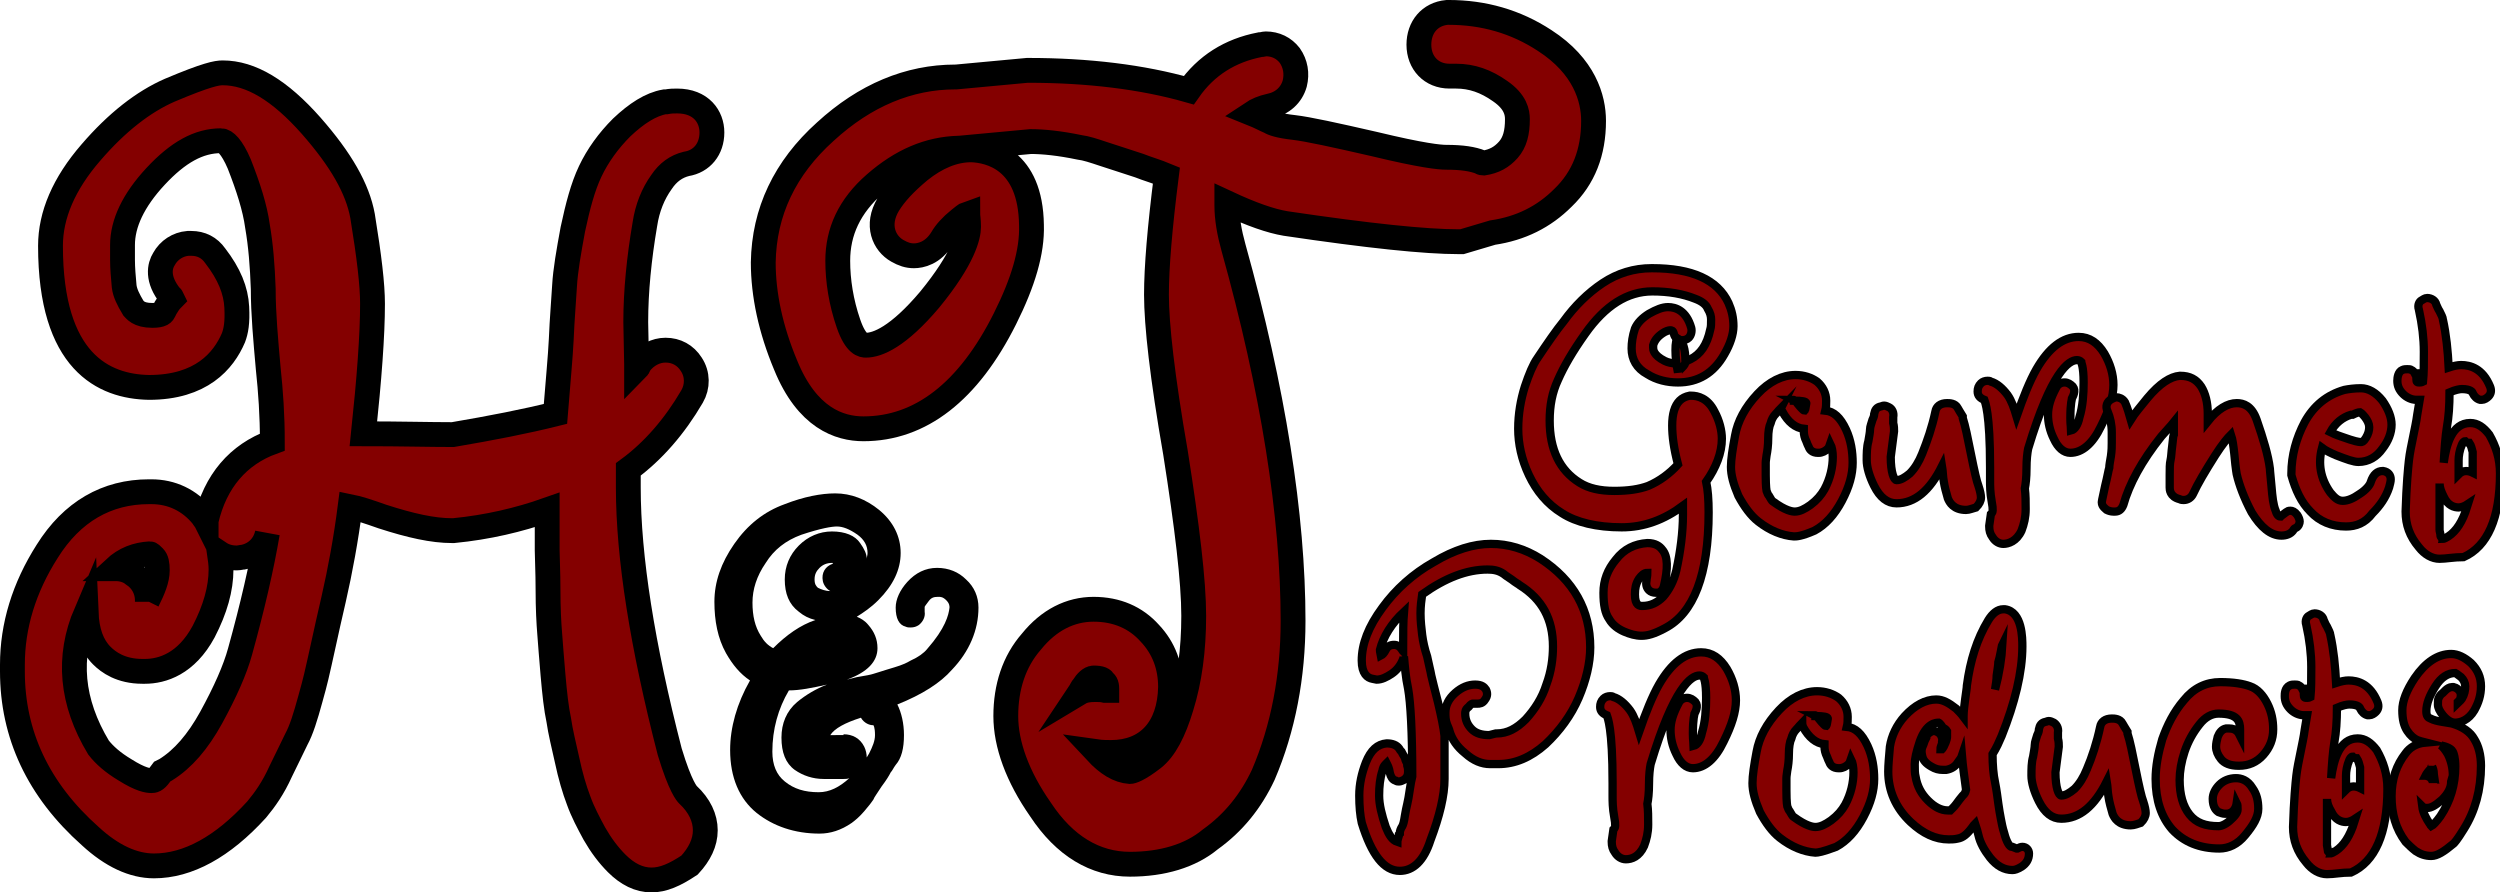 <?xml version="1.0" encoding="utf-8"?>
<!-- Generator: Adobe Illustrator 21.0.2, SVG Export Plug-In . SVG Version: 6.00 Build 0)  -->
<svg version="1.1" id="Layer_1" xmlns="http://www.w3.org/2000/svg" xmlns:xlink="http://www.w3.org/1999/xlink" x="0px" y="0px"
	 width="302px" height="107.8px" viewBox="0 0 302 107.8" style="enable-background:new 0 0 302 107.8;" xml:space="preserve">
<g>
	<path style="fill:#840000;stroke:#000000;stroke-width:3;stroke-miterlimit:10;" d="M78.7,106.3c-1.5,0-2.9-0.7-4.2-2
		c-1-1-1.9-2.2-2.7-3.6c-0.7-1.3-1.4-2.6-1.9-4c-0.5-1.3-1-3-1.4-4.9c-0.4-1.8-0.8-3.4-1-4.8c-0.3-1.4-0.5-3.2-0.7-5.5
		c-0.2-2.2-0.3-3.8-0.4-5c-0.1-1.2-0.2-3-0.2-5.3c0-2.1-0.1-3.8-0.1-4.7v-4.9c-3.4,1.2-7.2,2.1-11.3,2.5l-0.1,0h-0.1
		c-2.3,0-5-0.6-8.4-1.7c-1.7-0.6-2.9-1-3.9-1.2c-0.5,3.9-1.2,7.7-2,11.2c-1,4.3-1.5,6.8-1.7,7.6c-0.2,0.9-0.5,2.3-1.1,4.4
		c-0.6,2.2-1.1,3.8-1.7,4.9c-0.5,1-1.1,2.3-1.9,3.9C33,95.2,32,96.6,31,97.8c-4.1,4.5-8.3,6.8-12.4,6.8c-2.5,0-5.1-1.2-7.7-3.6
		c-6.3-5.6-9.4-12.3-9.4-19.9v-0.8c0-4.7,1.4-9.3,4.2-13.7c3-4.8,7.2-7.2,12.3-7.2h0.3c2.4,0,4.6,1,6.2,3c0.1,0.2,0.3,0.4,0.4,0.6
		l0-0.1c1.1-4.8,3.9-8,8-9.5c0-3.2-0.2-6.1-0.5-8.9c-0.3-3.4-0.6-6.6-0.6-9.6c-0.1-2.8-0.3-5.3-0.7-7.6c-0.3-2.2-1.1-4.7-2.2-7.5
		C28,17.7,27.2,17,26.7,17c-2.7,0-5.2,1.4-7.9,4.3c-2.7,2.9-4,5.7-4,8.3v1.8c0,1,0.1,2.1,0.2,3.2c0.1,0.8,0.5,1.6,1.1,2.6
		c0.2,0.2,0.6,0.9,2.3,0.9c1.2,0,1.3-0.3,1.4-0.5l0.1-0.2l0.1-0.2c0.2-0.3,0.4-0.7,0.8-1.1c-0.1-0.2-0.1-0.3-0.2-0.3
		c-1.7-2.1-1.3-3.7-0.8-4.5c0.6-1.1,1.7-1.8,2.9-1.9c0.1,0,0.3,0,0.4,0c1.2,0,2.2,0.5,2.9,1.5c1.7,2.2,2.5,4.2,2.6,6.2
		c0.1,1.9-0.1,2.9-0.4,3.7c-1.2,2.8-3.9,6-10.2,6c-5.5-0.1-11.9-3.1-11.9-17.1c0-3.7,1.6-7.5,4.9-11.3c3.1-3.6,6.3-6.1,9.5-7.5
		c4.5-1.9,5.7-2.1,6.4-2.1c3.4,0,6.9,2.1,10.7,6.4c3.6,4.1,5.6,7.6,6.2,10.9c0.8,4.9,1.2,8.3,1.2,10.6c0,3.8-0.4,9.1-1.1,15.7
		c4.4,0,8,0.1,10.8,0.1c4.7-0.8,8.8-1.6,12.4-2.5c0.3-3.8,0.6-6.9,0.7-9c0.1-2.5,0.3-4.7,0.4-6.5c0.1-1.8,0.5-4.1,1-6.8
		c0.6-2.8,1.2-5.1,2.1-7c0.9-1.9,2.2-3.7,3.8-5.3c1.8-1.7,3.5-2.8,5.2-3.1l0.1,0l0.1,0c0.5-0.1,0.9-0.1,1.3-0.1
		c2.9,0,4.2,1.9,4.2,3.8c0,2-1.2,3.5-3.1,3.8c-1.2,0.3-2.2,1-3,2.2c-1,1.4-1.7,3.1-2,5.1c-0.7,4.1-1.1,8.1-1.1,11.8l0.1,5.1
		c0,0.2,0,0.4,0,0.6c0.1-0.1,0.1-0.2,0.2-0.3l0.1-0.2l0.1-0.2c0.8-1,1.9-1.6,3.1-1.6c1.3,0,2.4,0.6,3.1,1.7c0.8,1.2,0.8,2.7,0.1,3.9
		c-2.1,3.6-4.7,6.6-7.7,8.8v2.2c0,8.4,1.7,19.1,5,31.9c1.3,4.3,2.1,5.1,2.2,5.2c1.4,1.3,2.1,2.8,2.1,4.3c0,1.5-0.7,2.9-1.9,4.2
		C81.5,105.7,80.1,106.3,78.7,106.3z M11.9,90.3c0.7,0.9,1.7,1.8,3.2,2.7c1.9,1.2,2.8,1.3,3.2,1.3c0.2,0,0.5,0,1-0.7l0.3-0.4
		l0.4-0.2c2.1-1.3,3.9-3.4,5.5-6.3c1.7-3.1,2.9-5.8,3.5-8c1.5-5.4,2.6-10.2,3.3-14.3c0,0,0,0,0,0c-0.3,1.5-1.4,2.6-2.9,2.9
		c-0.2,0-0.5,0.1-0.8,0.1c-0.8,0-1.5-0.2-2.1-0.6c0.1,0.7,0.2,1.3,0.2,2c0,2.3-0.7,4.8-2.1,7.5c-2.1,3.9-5,4.8-7.1,4.8h-0.3
		c-2.6,0-4.1-1.1-4.9-1.9c-1.2-1.2-1.8-2.9-1.9-5.2C8.1,79.4,8.6,84.8,11.9,90.3z M14,68.7c0.7,0,1.5,0.2,2.1,0.7
		c1.1,0.7,1.7,1.9,1.7,3.1v0.2c0,0,0-0.1,0-0.1c0.7-1.4,1.2-2.6,1.2-3.7c0-0.8-0.1-1.3-0.4-1.6c-0.3-0.3-0.4-0.4-0.5-0.4
		c-1.6,0.1-3,0.6-4.3,1.8C14,68.7,14,68.7,14,68.7z"/>
</g>
<g>
	<path style="fill:#840000;stroke:#000000;stroke-width:3;stroke-miterlimit:10;" d="M136.5,104.4c-4.2,0-7.9-2.2-10.8-6.6
		c-2.8-4-4.2-7.9-4.2-11.3c0-3.5,1-6.6,3.1-9c2.1-2.6,4.7-3.9,7.5-3.9c2.8,0,5.1,1,6.8,2.9c1.7,1.8,2.5,4,2.5,6.5
		c-0.1,5-2.8,7.9-7.2,7.9c-0.4,0-1.1,0-1.8-0.1c1.4,1.5,2.7,2.3,4.1,2.4c0.2,0,1-0.2,2.8-1.6c1.4-1.1,2.5-3.2,3.4-6.2
		c1-3.2,1.5-6.9,1.5-11c0-4.2-0.8-10.8-2.2-19.7c-1.6-9.2-2.3-15.5-2.3-19.1c0-3.3,0.4-8.1,1.2-14.4c-1.2-0.5-2.3-0.8-3.3-1.2
		c-1.6-0.5-3-1-4.3-1.4c-1.2-0.4-2.1-0.7-2.9-0.8c-2.4-0.5-4.4-0.7-5.9-0.7l-8.6,0.8l-0.1,0c-3.6,0.1-6.9,1.5-10.1,4.3
		c-3.1,2.7-4.5,5.8-4.5,9.3c0,2.4,0.4,5,1.3,7.6c0.9,2.6,1.8,2.6,2.1,2.6c1.4,0,3.9-1,7.7-5.5c4.1-5,4.7-7.7,4.7-8.8
		c0-0.8-0.1-1.3-0.1-1.6c-0.3,0.1-0.6,0.4-1,0.7c-1,0.8-1.7,1.6-2.1,2.3c-1.1,1.8-2.6,2.1-3.4,2.1c-0.7,0-1.3-0.2-2-0.6
		c-1.6-0.9-2.6-3.1-1.1-5.6c0.8-1.3,2-2.6,3.8-4.1c2-1.6,4.1-2.5,6.2-2.5l0.1,0c2.1,0.1,7.1,1.1,7.2,9.1c0.1,3.2-1,6.9-3.2,11.3
		c-4.4,8.8-10.2,13.3-17.1,13.3c-2.9,0-6.8-1.3-9.4-7.7c-1.8-4.3-2.7-8.5-2.7-12.4c0.1-6.1,2.6-11.4,7.5-15.8
		c4.8-4.4,10.1-6.6,15.7-6.6h0.1l8.6-0.8h0.1c7.2,0,13.8,0.8,19.4,2.4c2.1-3,5-4.8,8.6-5.5c0.3,0,0.5-0.1,0.7-0.1
		c1.2,0,2.2,0.5,2.9,1.4c0.7,1,0.9,2.2,0.6,3.4c-0.4,1.4-1.5,2.4-3,2.7c-0.9,0.2-1.6,0.5-2.2,0.9c1,0.4,1.7,0.8,2.2,1
		c0.3,0.2,1.1,0.5,2.9,0.7c1.7,0.2,4.9,0.9,9.7,2c5.8,1.4,7.9,1.6,8.7,1.6c1.9,0,3.2,0.2,4.2,0.6c0.1,0.1,0.2,0.1,0.3,0.1l0,0
		c1.3-0.2,2.2-0.7,3-1.6c0.8-0.9,1.1-2.1,1.1-3.7c0-0.8-0.2-2.1-2.1-3.4c-1.7-1.2-3.4-1.8-5.3-1.8h-0.8c-2.2,0-3.7-1.6-3.7-3.8
		c0-2.1,1.3-3.7,3.4-3.9l0.1,0h0.1c4.2,0,8.1,1.1,11.6,3.4c4.8,3.1,5.9,7,5.9,9.7c0,3.8-1.2,6.9-3.7,9.3c-2.3,2.3-5.1,3.7-8.5,4.2
		l-3.7,1.1h-0.4c-4,0-10.8-0.7-20.9-2.2c-1.8-0.3-4.1-1.1-7.1-2.5c0,0.1,0,0.2,0,0.3c0,1.6,0.3,3.3,0.8,5.1
		c4.8,17.2,7.2,32.4,7.2,45.1c0,6.7-1.2,13-3.6,18.6c-1.5,3.2-3.6,5.8-6.4,7.8C143.8,103.4,140.4,104.4,136.5,104.4z M132.1,81.9
		c-0.4,0-0.9,0.5-1.2,1c-0.2,0.2-0.3,0.5-0.5,0.8c0.5-0.3,1.1-0.4,1.9-0.4c0.4,0,0.8,0,1.2,0.1c0.1,0,0.1,0,0.2,0c0,0,0-0.1,0-0.2
		c0-0.6-0.2-0.8-0.4-0.9C133.3,82.1,133,81.9,132.1,81.9z"/>
</g>
<g>
	<path style="fill:#840000;stroke:#000000;stroke-miterlimit:10;" d="M198.3,76.8c-0.7,0-1.4-0.2-2.1-0.5c-0.7-0.3-1.4-0.8-1.8-1.5
		c-0.5-0.7-0.7-1.7-0.7-3.2c0-1.5,0.5-2.8,1.5-4c1-1.3,2.3-1.9,3.8-2c0,0,0,0,0,0c1,0,1.5,0.4,1.8,0.8c0.7,0.8,0.7,2.3,0.2,4.4
		c-0.1,0.4-0.4,0.8-0.8,0.8c-0.1,0-0.2,0-0.2,0c-0.3,0-0.6-0.1-0.8-0.3c-0.3-0.3-0.4-0.7-0.3-1.2c0-0.2,0.1-0.5,0.1-0.9
		c-0.4,0-0.7,0.3-1,0.7c-0.4,0.6-0.5,1.2-0.5,1.9c0,1.4,0.6,1.4,0.9,1.4c1,0,1.8-0.4,2.5-1.1c0.7-0.8,1.3-1.9,1.6-3.2
		c0.5-2.3,0.8-4.6,0.8-6.7c0-0.3,0-0.6,0-1.1c-2.3,1.7-4.7,2.6-7.4,2.6c-3,0-5.5-0.6-7.2-1.7c-1.8-1.1-3.1-2.7-4-4.6
		c-0.9-1.9-1.3-3.8-1.3-5.6c0-1.8,0.3-3.5,0.8-5.1c0.5-1.5,1-2.7,1.5-3.4c1.2-1.8,2.3-3.4,3.2-4.5c1.3-1.8,2.9-3.4,4.7-4.6
		c1.8-1.2,3.8-1.8,5.9-1.8h0.1c4.8,0,7.9,1.4,9.2,4.2c0.4,0.9,0.6,1.8,0.6,2.8c0,1-0.4,2.2-1.1,3.4c-1.3,2.3-3.2,3.4-5.6,3.4
		c-1.3,0-2.6-0.3-3.7-1c-1.3-0.7-1.9-1.8-1.9-3.1c0-0.7,0.1-1.5,0.4-2.4c0.3-0.7,0.9-1.3,1.7-1.8c0.9-0.5,1.6-0.8,2.3-0.8
		c0.9,0,2.2,0.4,2.8,2.5c0.1,0.4,0,0.9-0.3,1.2c-0.2,0.2-0.5,0.3-0.8,0.3l-0.1,0c-0.4,0-0.8-0.3-0.9-0.8c-0.1-0.4-0.3-0.4-0.4-0.4
		c-0.1,0-0.3,0-0.7,0.2c-0.7,0.4-1.2,0.9-1.4,1.6c0,0.1,0,0.2,0,0.3c0,0.2,0,0.9,1.4,1.6c0.4,0.2,0.9,0.3,1.4,0.3
		c0.5,0,1.1-0.2,1.7-0.5c1.2-0.6,2-1.7,2.4-3.6c0.1-0.3,0.1-0.7,0.1-1.2c0-0.4-0.1-0.8-0.4-1.3c-0.2-0.5-0.7-0.9-1.5-1.2
		c-1.5-0.6-3.2-0.9-5.2-0.9c-3,0-5.7,1.7-8.1,5.1c-1.5,2.1-2.6,4-3.3,5.6c-0.7,1.5-1,3.1-1,4.9c0,3.5,1.2,6,3.6,7.5
		c1.1,0.7,2.5,1,4.2,1c1.7,0,3-0.2,4.1-0.6c1.4-0.6,2.6-1.5,3.6-2.6c-0.5-1.9-0.7-3.4-0.7-4.7c0-1.4,0.3-2.4,0.9-3
		c0.3-0.3,0.7-0.5,1.2-0.6l0.1,0h0.1c0.8,0,2,0.3,2.8,1.9c0.6,1.1,0.9,2.3,0.9,3.3c0,1.7-0.7,3.5-1.9,5.2c0.2,0.9,0.3,2.1,0.3,3.7
		c0,7.5-1.8,12.2-5.3,14C199.8,76.6,199,76.8,198.3,76.8z"/>
	<path style="fill:#840000;stroke:#000000;stroke-miterlimit:10;" d="M202.7,40.9c-0.2,0.1-0.3,0.5-0.3,1.4s0.1,1.7,0.3,2.7
		c0-0.1,0.2-0.3,0.5-0.6c0.3-0.3,0.4-0.5,0.4-0.7C203.6,42.1,203.3,41.2,202.7,40.9z"/>
	<path style="fill:#840000;stroke:#000000;stroke-miterlimit:10;" d="M216.7,64.8c-1.4-0.1-2.9-0.7-4.3-1.8
		c-0.9-0.7-1.7-1.8-2.4-3.1c-0.6-1.4-0.9-2.5-0.9-3.5c0-0.9,0.2-2.2,0.5-3.8c0.3-1.7,1.2-3.4,2.7-5c1.4-1.5,3-2.3,4.6-2.3
		c1,0,1.9,0.3,2.6,0.8c0.7,0.6,1.1,1.4,1.1,2.3c0,0.4,0,0.8-0.1,1.2c1,0.1,1.8,0.8,2.5,2.3c0.6,1.3,0.8,2.7,0.8,4
		c0,1.4-0.4,2.9-1.3,4.6c-0.9,1.7-2,2.9-3.3,3.6C217.6,64.8,217,64.8,216.7,64.8L216.7,64.8z M215.2,49.2c-0.2,0.2-0.4,0.5-0.7,0.8
		c-0.3,0.3-0.5,0.7-0.6,1.1c-0.2,0.4-0.3,1.1-0.3,1.8c0,0.9-0.1,1.6-0.2,2.1c-0.1,0.6-0.1,0.9-0.1,0.9v1.5c0,1.5,0.1,1.9,0.1,1.9
		c0.1,0.3,0.2,0.5,0.3,0.6c0.2,0.3,0.3,0.6,0.5,0.7c1.5,1.1,2.3,1.2,2.6,1.2c0.6,0,1.2-0.3,1.9-0.8c0.8-0.6,1.3-1.2,1.7-1.9
		c0.7-1.3,1-2.7,1-3.9c0-0.6-0.1-1.2-0.3-1.6c-0.1,0.3-0.2,0.5-0.3,0.6c-0.3,0.3-0.7,0.5-1.1,0.5l-0.1,0c-0.7,0-1-0.4-1.1-0.7
		c-0.1-0.2-0.2-0.4-0.3-0.7c-0.2-0.4-0.3-0.8-0.3-1.2c0-0.1,0-0.2,0-0.3c-1-0.1-1.9-0.8-2.6-2.1C215.2,49.7,215.1,49.4,215.2,49.2z
		 M216.6,48.3c0.2,0.1,0.4,0.2,0.5,0.4c0.1,0.1,0.2,0.3,0.6,0.7c0.1,0.1,0.2,0.2,0.3,0.2c0.1-0.1,0.1-0.4,0.2-0.9
		c0-0.2-0.5-0.3-1.5-0.3C216.7,48.3,216.7,48.3,216.6,48.3z"/>
	<path style="fill:#840000;stroke:#000000;stroke-miterlimit:10;" d="M237.5,61.6c-1.5,0-2-0.9-2.2-1.4c-0.2-0.7-0.4-1.4-0.5-2.1
		c-0.1-0.5-0.1-1.2-0.2-1.8c-1.5,3-3.3,4.5-5.5,4.5c-1.1,0-2-0.7-2.7-2.1c-0.6-1.2-0.9-2.3-0.9-3.1c0-0.8,0-1.6,0.2-2.3
		c0.1-0.6,0.2-1.1,0.2-1.4c0-0.4,0.2-0.8,0.3-1.2c0.2-0.4,0.2-0.6,0.2-0.7c0.1-0.5,0.3-0.8,0.8-0.9c0.1,0,0.2-0.1,0.4-0.1
		c0.2,0,0.4,0.1,0.6,0.2c0.4,0.2,0.6,0.7,0.5,1.2c0,0.1,0,0.2,0,0.7c0.1,0.4,0.1,0.7,0.1,1v0l-0.4,3.1c0,1.9,0.4,2.8,0.7,2.8
		c0.5,0,1-0.3,1.6-0.8c0.6-0.6,1.1-1.4,1.5-2.4c0.6-1.5,1.2-3.2,1.6-5.1c0.1-0.6,0.6-1,1.4-1c0.3,0,1,0,1.3,0.6
		c0.1,0.2,0.3,0.5,0.6,1l0,0.1l0,0.1c0.3,0.9,0.6,2.4,1,4.4c0.4,2,0.7,3.3,0.9,3.8c0.2,0.6,0.3,1.1,0.3,1.4c0,0.4-0.2,0.8-0.6,1.2
		C238.3,61.4,237.9,61.6,237.5,61.6z"/>
	<path style="fill:#840000;stroke:#000000;stroke-miterlimit:10;" d="M242,65.7c-0.5,0-1-0.3-1.3-0.8c-0.3-0.4-0.4-0.8-0.4-1.3v-0.1
		l0.2-1.4l0.1-0.1c0.1-0.1,0.2-0.4,0-1.4c-0.2-1.1-0.2-1.9-0.2-2.6l0-1.5c0-6.7-0.6-7.9-0.7-8.2c-0.5-0.2-0.8-0.5-0.8-1
		c0-0.4,0.1-0.7,0.4-1c0.2-0.2,0.5-0.3,0.8-0.3c0.1,0,0.3,0,0.4,0.1c0.7,0.2,1.4,0.8,2,1.6c0.5,0.7,0.8,1.6,1.1,2.6
		c0.8-2.3,1.6-4.3,2.4-5.7c1.5-2.6,3.2-3.9,5.1-3.9c1.3,0,2.3,0.7,3.1,2c0.7,1.2,1.1,2.5,1.1,3.8c0,1.4-0.5,3-1.5,5
		c-1,2.1-2.3,3.2-3.7,3.2c-0.8,0-1.5-0.6-2-1.7c-0.5-1-0.7-2-0.7-2.9c0-1,0.3-2,1-3.3c0.2-0.4,0.6-0.6,1-0.6c0.4,0,0.7,0.2,1,0.5
		c0.4,0.5,0,1.2-0.1,1.4c0,0.1-0.2,0.5-0.2,2.4c0,0.9,0.1,1.3,0.1,1.5c0.4-0.1,0.8-0.6,1-1.6c0.4-1.3,0.5-2.8,0.5-4.2
		c0-2-0.3-2.4-0.3-2.5c-0.1-0.1-0.3-0.2-0.5-0.2c-1,0-3.1,1.4-5.9,10.7c-0.1,0.5-0.2,1.3-0.2,2.4c0,1.1-0.1,1.9-0.2,2.4
		c0.1,0.8,0.1,1.6,0.1,2.5c0,1-0.2,1.8-0.5,2.6C243.6,65.4,242.6,65.7,242,65.7z"/>
	<path style="fill:#840000;stroke:#000000;stroke-miterlimit:10;" d="M275.6,64.7c-1.3,0-2.5-1-3.6-2.8c-0.9-1.7-1.5-3.3-1.8-4.6
		c0-0.1-0.1-0.3-0.3-2.5c-0.1-0.9-0.2-1.7-0.4-2.3c-0.4,0.4-1,1.1-1.9,2.5c-1.2,1.9-2.1,3.4-2.7,4.7c-0.2,0.4-0.6,0.7-1.1,0.7
		c-0.2,0-0.3,0-0.5-0.1c-1.2-0.3-1.2-1.2-1.2-1.4c0-0.3,0-0.8,0-1.5c0-0.8,0-1.4,0.1-1.8c0.1-0.4,0.1-1,0.2-1.7
		c0.1-0.7,0.1-1.2,0.2-1.4c0-0.1,0-0.3,0-1.5c-0.4,0.5-0.9,1-1.5,1.7c-2.4,3-3.9,5.8-4.6,8.3c-0.2,0.5-0.5,0.8-1,0.8
		c-0.1,0-0.2,0-0.2,0c-0.3,0-0.6-0.1-0.8-0.2c-0.1-0.1-0.6-0.4-0.6-0.9c0-0.1,0-0.2,0.4-2c0.3-1.2,0.4-1.9,0.5-2.2
		c0-0.3,0.1-0.8,0.2-1.4c0.1-0.7,0.1-1.2,0.1-1.6c0-0.3,0-0.8,0-1.3c0-0.9-0.2-1.8-0.5-2.5c-0.3-0.6-0.1-1.2,0.5-1.5
		c0.2-0.1,0.4-0.2,0.6-0.2c0.2,0,0.7,0.1,1,0.6c0.3,0.7,0.5,1.4,0.7,2.1c0.5-0.8,1.2-1.6,2-2.6c1.5-1.8,2.8-2.6,3.9-2.7l0.1,0
		c1.1,0,1.9,0.4,2.5,1.3c0.5,0.8,0.8,1.9,0.8,3.3c0,0.3,0,0.6,0,0.9c1.2-1.5,2.4-2.2,3.5-2.2c0.8,0,1.8,0.3,2.4,2
		c0.8,2.3,1.4,4.3,1.6,5.9c0,0,0,0.2,0.2,2.2c0.1,1.2,0.2,2.2,0.5,2.9c0.2,0.7,0.5,0.7,0.6,0.7c0,0,0,0,0.1-0.1
		c0.3-0.2,0.5-0.4,0.7-0.5c0.1-0.1,0.3-0.1,0.4-0.1c0.2,0,0.5,0.1,0.8,0.5c0.2,0.3,0.3,0.6,0.3,0.8c0,0.2-0.1,0.6-0.5,0.8
		c-0.1,0-0.2,0.1-0.3,0.3C276.7,64.5,276.2,64.7,275.6,64.7z"/>
	<path style="fill:#840000;stroke:#000000;stroke-miterlimit:10;" d="M283.4,63.6c-1.7,0-3.2-0.6-4.3-1.8c-1.1-1.1-1.8-2.6-2.3-4.4
		l0-0.1v-0.1c0-2.2,0.6-4.3,1.6-6.2c1.1-2,2.7-3.3,4.8-3.9c0.5-0.1,1.2-0.2,2-0.2c0.9,0,1.8,0.5,2.6,1.5c0.7,1,1.1,2,1.1,2.9
		c0,1-0.4,2-1.1,2.9c-0.7,1-1.7,1.6-2.9,1.6c0,0,0,0,0,0c-0.6,0-1.4-0.3-2.7-0.8c-0.7-0.3-1.3-0.6-1.7-0.9c-0.5,1.9-0.2,3.7,1,5.4
		c0.5,0.6,0.9,1,1.5,1c0.6,0,1.3-0.3,2-0.8c0.8-0.5,1.3-1.1,1.4-1.5c0.3-0.9,0.8-1.3,1.4-1.3l0.1,0c0.6,0.1,0.9,0.5,0.9,1
		c0,0.3-0.1,0.6-0.2,1c-0.4,1.2-1.1,2.2-2,3.1C285.7,63.2,284.6,63.6,283.4,63.6L283.4,63.6z M281.5,52.2c0.2,0.1,0.6,0.3,1.5,0.6
		c1.4,0.5,1.9,0.6,2.2,0.6c0.1,0,0.3,0,0.6-0.5c0.3-0.5,0.4-0.9,0.4-1.3c0-0.4-0.2-0.8-0.5-1.2c-0.4-0.5-0.6-0.6-0.6-0.6
		c-0.2,0-0.5,0.1-0.9,0.3l-0.1,0l-0.1,0C283,50.4,282.1,51.1,281.5,52.2z"/>
	<path style="fill:#840000;stroke:#000000;stroke-miterlimit:10;" d="M294.7,67.5c-0.9,0-1.8-0.5-2.5-1.4c-1.1-1.3-1.6-2.7-1.6-4.3
		c0.1-3.3,0.3-5.3,0.4-6.2c0.1-0.9,0.3-1.8,0.5-2.8c0.2-1,0.4-1.9,0.5-2.7c0.1-0.6,0.2-1.2,0.3-1.8c-0.1,0-0.2,0-0.4,0
		c-0.6,0-1.2-0.3-1.6-0.7c-0.5-0.5-0.7-1-0.7-1.6c0-0.4,0.1-1.1,0.6-1.3c0.2-0.1,0.4-0.1,0.6-0.1c0.2,0,0.4,0,0.5,0.1
		c0.2,0.1,0.3,0.2,0.4,0.4h0.2l0,0.7c0,0.4,0.1,0.4,0.4,0.4c0.1,0,0.2,0,0.4-0.1c0.1-1,0.1-2.2,0.1-3.6c0-1.6-0.2-3.3-0.6-5.1
		c-0.2-0.6,0.1-1,0.3-1.1c0.2-0.1,0.4-0.3,0.7-0.3c0.5,0,1,0.3,1.1,0.8c0.1,0.2,0.2,0.5,0.4,0.8c0.2,0.4,0.4,0.8,0.4,1
		c0.4,1.8,0.6,3.8,0.7,5.8c0.6-0.2,1.1-0.3,1.5-0.3c1.1,0,2.6,0.4,3.5,2.6c0.2,0.5,0.1,0.9-0.2,1.2c-0.2,0.2-0.5,0.4-0.8,0.4
		c-0.1,0-0.1,0-0.2,0c-0.4-0.1-0.7-0.4-0.9-0.8c0-0.1-0.2-0.5-1.3-0.5c-0.3,0-0.8,0.1-1.5,0.4c0,1.6-0.1,3-0.3,4.1
		c-0.2,1.2-0.3,2.7-0.4,4.4c0.3-2.2,1-4.8,3.2-4.8c0.9,0,1.6,0.5,2.3,1.4c0.8,1.4,1.3,2.9,1.3,4.7c0,5.4-1.5,8.8-4.4,10.1
		C296.4,67.3,295.5,67.5,294.7,67.5z M294.7,58.4c0,0.6,0,1.3,0,1.9v1.3l0,1.2l0,0.6c0,0.2,0,0.4,0,0.6c0,0.2,0.1,0.4,0.1,0.6
		c0,0.1,0,0.2,0.1,0.3c0,0.1,0.1,0.1,0.1,0.2c0.1,0,0.2,0,0.4-0.1c1-0.5,1.8-1.5,2.4-3.1c0.1-0.3,0.2-0.7,0.3-1
		c-0.3,0.2-0.7,0.4-1.1,0.4c-0.5,0-1.3-0.2-1.8-1.3C294.9,59.4,294.7,58.9,294.7,58.4z M297.8,53.3c-0.2,0-0.3,0.2-0.4,0.4
		c-0.3,0.7-0.4,1.4-0.4,1.9v1.7c0.2-0.2,0.5-0.4,0.9-0.4c0.3,0,0.6,0.1,0.8,0.2c0-0.2,0-0.3,0-0.5c0-0.2,0-0.5,0-1c0-0.5,0-0.8,0-1
		c-0.1-0.4-0.2-0.8-0.4-1.1C298,53.5,297.9,53.4,297.8,53.3z"/>
	<path style="fill:#840000;stroke:#000000;stroke-miterlimit:10;" d="M169.1,105.2c-1.9,0-3.4-1.9-4.6-5.8c-0.2-0.9-0.3-2-0.3-3.3
		c0-1.4,0.3-2.7,0.8-4c0.6-1.5,1.4-2.2,2.5-2.3c0,0,0,0,0,0c0.7,0,1.2,0.2,1.5,0.6c0.1,0.2,0.2,0.3,0.3,0.4c0.1,0.2,0.2,0.4,0.4,0.7
		c0.1,0.3,0.1,0.5,0.2,0.5c0,0.1,0.1,0.2,0.1,0.5c0.1,0.3,0.1,0.5,0.1,0.7c0,0.4-0.1,0.7-0.5,1c-0.2,0.1-0.4,0.2-0.6,0.2
		c-0.1,0-0.3,0-0.4-0.1c-0.4-0.1-0.6-0.5-0.7-0.9c-0.1-0.7-0.3-1-0.4-1.2c-0.1,0.1-0.4,0.3-0.5,0.9c-0.3,0.9-0.4,1.9-0.4,3
		c0,1.1,0.3,2.3,0.8,3.8c0.4,1,0.8,1.6,1.4,1.8c0-0.2,0.1-0.4,0.2-0.8l0-0.1l0.1-0.1c0,0,0,0,0-0.1c0-0.2,0.1-0.5,0.3-0.8
		c0.1-0.2,0.2-0.5,0.3-1.2c0.1-0.6,0.2-1.1,0.3-1.5c0.1-0.4,0.2-1,0.3-1.7c0.1-0.7,0.2-1.2,0.3-1.6c0-5.4-0.2-8.9-0.5-10.6
		c-0.3-1.4-0.4-2.7-0.5-3.9c0,0.1-0.1,0.2-0.1,0.3c-0.3,0.8-0.8,1.4-1.4,1.8c-0.6,0.4-1.2,0.7-1.8,0.7h0l-0.5-0.1l0,0
		c-0.6-0.1-1.3-0.6-1.3-2.2c0-2,0.8-4.1,2.5-6.4c1.6-2.2,3.7-4.1,6.2-5.5c2.5-1.5,4.8-2.2,6.9-2.2c2.1,0,4.1,0.6,6,1.8
		c4,2.6,6,6.2,6,10.7c0,1.9-0.5,4-1.4,6.1c-0.9,2.1-2.3,4-4,5.6c-1.8,1.6-3.7,2.4-5.7,2.4H180c-1,0-2-0.4-3-1.3
		c-1-0.8-1.6-1.7-1.9-2.7c0-0.1-0.1-0.3-0.3-0.8c-0.2-0.5-0.2-1-0.2-1.4c0-0.9,0.4-1.7,1.2-2.4c0.8-0.7,1.6-1,2.4-1
		c0.8,0,1.1,0.3,1.3,0.6c0.2,0.4,0.2,0.8-0.1,1.2c-0.3,0.5-0.7,0.5-0.9,0.5h-0.6c0,0-0.2,0-0.5,0.4c-0.4,0.3-0.4,0.6-0.4,0.8
		c0,0.8,0.3,1.4,0.8,1.9c0.5,0.5,1.2,0.7,2.1,0.7l0.8-0.2h0.1c1.3,0,2.4-0.6,3.5-1.7c1.1-1.2,2-2.6,2.5-4.2c0.6-1.6,0.8-3.2,0.8-4.6
		c0-3.3-1.3-5.7-4-7.4c-0.1-0.1-0.5-0.3-1-0.7c-0.6-0.4-0.9-0.6-1-0.7c-0.6-0.4-1.2-0.5-1.9-0.5c-2.5,0-5.1,1-7.9,3
		c-0.1,0.7-0.2,1.4-0.2,2.3c0,0.9,0.1,1.8,0.2,2.6c0.1,0.8,0.3,1.7,0.6,2.6c0.2,1,0.4,1.7,0.5,2.3c0.1,0.5,0.4,1.6,0.8,3.2
		c0.4,1.7,0.7,3.1,0.8,4.1l0,5.2c0,2-0.6,4.5-1.7,7.4C172,104,170.7,105.2,169.1,105.2z M166.7,78.5c0,0.1,0,0.2,0.1,0.7
		c0.2-0.1,0.4-0.3,0.6-0.7c0.2-0.4,0.5-0.6,1-0.6c0.4,0,0.7,0.2,0.9,0.5c0.1,0.1,0.1,0.2,0.2,0.3c0-0.2,0-0.4,0-0.6
		c0-1.6,0-3,0.1-4.2C168.1,75.3,167.1,76.9,166.7,78.5z"/>
	<path style="fill:#840000;stroke:#000000;stroke-miterlimit:10;" d="M196.4,103.8c-0.5,0-1-0.3-1.3-0.8c-0.3-0.4-0.4-0.8-0.4-1.3
		v-0.1l0.2-1.4l0.1-0.1c0.1-0.1,0.2-0.4,0-1.4c-0.2-1.1-0.2-1.9-0.2-2.6l0-1.5c0-6.7-0.6-7.9-0.7-8.2c-0.5-0.2-0.8-0.5-0.8-1
		c0-0.4,0.1-0.7,0.4-1c0.2-0.2,0.5-0.3,0.8-0.3c0.1,0,0.3,0,0.4,0.1c0.7,0.2,1.4,0.8,2,1.6c0.5,0.7,0.8,1.6,1.1,2.6
		c0.8-2.3,1.6-4.3,2.4-5.7c1.5-2.6,3.2-3.9,5.1-3.9c1.3,0,2.3,0.7,3.1,2c0.7,1.2,1.1,2.5,1.1,3.8c0,1.4-0.5,3-1.5,5
		c-1,2.1-2.3,3.2-3.7,3.2c-0.8,0-1.5-0.6-2-1.7c-0.5-1-0.7-2-0.7-2.9c0-1,0.3-2,1-3.3c0.2-0.4,0.6-0.6,1-0.6c0.4,0,0.7,0.2,1,0.5
		c0.4,0.5,0,1.2-0.1,1.4c0,0.1-0.2,0.5-0.2,2.4c0,0.9,0.1,1.3,0.1,1.5c0.4-0.1,0.8-0.6,1-1.6c0.4-1.3,0.5-2.8,0.5-4.2
		c0-2-0.3-2.4-0.3-2.5c-0.1-0.1-0.3-0.2-0.5-0.2c-1,0-3.1,1.4-5.9,10.7c-0.1,0.5-0.2,1.3-0.2,2.4c0,1.1-0.1,1.9-0.2,2.4
		c0.1,0.8,0.1,1.6,0.1,2.5c0,1-0.2,1.8-0.5,2.6C198,103.5,197.1,103.8,196.4,103.8z"/>
	<path style="fill:#840000;stroke:#000000;stroke-miterlimit:10;" d="M219.3,103c-1.4-0.1-2.9-0.7-4.3-1.8c-0.9-0.7-1.7-1.8-2.4-3.1
		c-0.6-1.4-0.9-2.5-0.9-3.5c0-0.9,0.2-2.2,0.5-3.8c0.3-1.7,1.2-3.4,2.7-5c1.4-1.5,3-2.3,4.6-2.3c1,0,1.9,0.3,2.6,0.8
		c0.7,0.6,1.1,1.4,1.1,2.3c0,0.4,0,0.8-0.1,1.2c1,0.1,1.8,0.8,2.5,2.3c0.6,1.3,0.8,2.7,0.8,4c0,1.4-0.4,2.9-1.3,4.6
		c-0.9,1.7-2,2.9-3.3,3.6C220.2,102.9,219.6,103,219.3,103L219.3,103z M217.7,87.3c-0.2,0.2-0.4,0.5-0.7,0.8
		c-0.3,0.3-0.5,0.7-0.6,1.1c-0.2,0.4-0.3,1.1-0.3,1.8c0,0.9-0.1,1.6-0.2,2.1c-0.1,0.6-0.1,0.9-0.1,0.9v1.5c0,1.5,0.1,1.9,0.1,1.9
		c0.1,0.3,0.2,0.5,0.3,0.6c0.2,0.3,0.3,0.6,0.5,0.7c1.5,1.1,2.3,1.2,2.6,1.2c0.6,0,1.2-0.3,1.9-0.8c0.8-0.6,1.3-1.2,1.7-1.9
		c0.7-1.3,1-2.7,1-3.9c0-0.6-0.1-1.2-0.3-1.6c-0.1,0.3-0.2,0.5-0.3,0.6c-0.3,0.3-0.7,0.5-1.1,0.5l-0.1,0c-0.7,0-1-0.4-1.1-0.7
		c-0.1-0.2-0.2-0.4-0.3-0.7c-0.2-0.4-0.3-0.8-0.3-1.2c0-0.1,0-0.2,0-0.3c-1-0.1-1.9-0.8-2.6-2.1C217.8,87.8,217.7,87.5,217.7,87.3z
		 M219.2,86.4c0.2,0.1,0.4,0.2,0.5,0.4c0.1,0.1,0.2,0.3,0.6,0.7c0.1,0.1,0.2,0.2,0.3,0.2c0.1-0.1,0.1-0.4,0.2-0.9
		c0-0.2-0.5-0.3-1.5-0.3C219.3,86.4,219.3,86.4,219.2,86.4z"/>
	<path style="fill:#840000;stroke:#000000;stroke-miterlimit:10;" d="M243.1,105.1c-1,0-1.9-0.5-2.7-1.5c-0.7-0.9-1.2-1.8-1.4-2.7
		c-0.1-0.4-0.2-0.8-0.4-1.4c-0.1,0.1-0.2,0.2-0.4,0.5c-0.6,0.8-1.1,1.2-1.7,1.3c-0.4,0.1-0.8,0.1-1.1,0.1c-1.6,0-3.1-0.7-4.6-2.1
		c-1.8-1.7-2.7-3.8-2.7-6.1c0-0.8,0.1-1.8,0.2-3c0.2-1.3,0.8-2.6,1.8-3.7c1.2-1.3,2.5-2,3.8-2c0.8,0,1.5,0.4,2.4,1.1
		c0.3,0.3,0.6,0.6,0.9,1c0,0,0-0.1,0-0.1c0-0.6,0.1-1.3,0.2-2.1c0.1-0.8,0.2-1.3,0.2-1.6c0.4-3,1.2-5.6,2.6-7.9
		c0.5-0.8,1.1-1.3,1.8-1.3h0.1l0.1,0c2.1,0.3,2.1,3.5,2.1,4.5c0,3.1-0.9,6.8-2.5,10.8c-0.3,0.7-0.6,1.4-1.1,2.2
		c0,1.3,0.1,2.5,0.3,3.4c0.2,1,0.3,1.9,0.4,2.6c0.1,0.7,0.2,1.3,0.3,1.8c0.1,0.5,0.2,1.1,0.4,1.7c0.3,1.2,0.7,1.7,0.9,1.7l0.1,0
		l0.5,0.2c0,0,0.1,0,0.1,0c0.2-0.1,0.4-0.2,0.6-0.2c0.5,0,0.8,0.4,0.8,0.8c0,0.7-0.3,1.2-0.9,1.6C243.7,105,243.4,105.1,243.1,105.1
		z M234.2,87.3c-0.3,0-1.5,0-2.3,2.3c-0.4,1.2-0.6,2.1-0.6,2.7c0,0.7,0,1.1,0.1,1.5c0.2,1.2,0.7,2.1,1.5,2.9
		c0.8,0.8,1.6,1.2,2.4,1.2c0.1,0,0.2,0,0.3,0c0,0,0.1-0.1,0.3-0.3c0.3-0.3,0.5-0.6,0.8-1c0.3-0.4,0.5-0.6,0.6-0.7c0,0,0,0,0,0
		c0,0,0.1-0.1,0.2-0.5c-0.2-1.5-0.4-2.9-0.5-4.1c-0.1,0.3-0.3,0.5-0.5,0.8c-0.3,0.5-0.8,0.8-1.4,0.9c-0.1,0-0.3,0-0.4,0
		c-0.5,0-0.9-0.1-1.4-0.4c-0.7-0.4-1-0.8-1.1-1.3c-0.1-0.4-0.1-0.7,0-1c0.1-0.2,0.2-0.5,0.3-0.8c0.1-0.2,0.2-0.4,0.2-0.4l0-0.1
		l0-0.1c0.2-0.3,0.5-0.5,0.8-0.6l0.1,0c0.3,0,0.6,0.2,0.8,0.4c0.1,0.2,0.3,0.5,0.2,0.9l0,0.1l0,0.1c-0.1,0.3-0.2,0.5-0.2,0.7
		c0,0,0,0,0.1,0c0,0,0.1,0,0.1,0c0,0,0.1-0.1,0.2-0.3c0.4-0.8,0.4-1.1,0.4-1.2c0-0.3,0-0.5,0-0.7c0,0,0,0,0,0c0,0-0.1-0.2-0.5-0.4
		C234.4,87.4,234.2,87.3,234.2,87.3z M241.9,77.8c-0.1,0.2-0.1,0.5-0.2,0.9c-0.1,0.5-0.2,1-0.3,1.3c0,0.3-0.1,0.9-0.2,1.6
		c0,0.5-0.1,1.1-0.2,1.7C241.5,81.4,241.8,79.5,241.9,77.8z"/>
	<path style="fill:#840000;stroke:#000000;stroke-miterlimit:10;" d="M257.4,99.7c-1.5,0-2-0.9-2.2-1.4c-0.2-0.7-0.4-1.4-0.5-2.1
		c-0.1-0.5-0.1-1.2-0.2-1.8c-1.5,3-3.3,4.5-5.5,4.5c-1.1,0-2-0.7-2.7-2.1c-0.6-1.2-0.9-2.3-0.9-3.1c0-0.8,0-1.6,0.2-2.3
		c0.1-0.6,0.2-1.1,0.2-1.4c0-0.4,0.2-0.8,0.3-1.2c0.2-0.4,0.2-0.6,0.2-0.7c0.1-0.5,0.3-0.8,0.8-0.9c0.1,0,0.2-0.1,0.4-0.1
		c0.2,0,0.4,0.1,0.6,0.2c0.3,0.2,0.6,0.6,0.5,1.2c0,0.1,0,0.2,0,0.7c0.1,0.4,0.1,0.7,0.1,1v0l-0.4,3.1c0,1.9,0.4,2.8,0.7,2.8
		c0.5,0,1-0.3,1.6-0.8c0.6-0.6,1.1-1.4,1.5-2.4c0.6-1.4,1.2-3.2,1.6-5.1c0.1-0.6,0.6-1,1.4-1c0.3,0,1,0,1.3,0.6
		c0.1,0.2,0.3,0.5,0.6,1l0,0.1l0,0.1c0.3,0.9,0.6,2.4,1,4.4c0.4,2,0.7,3.3,0.9,3.8c0.2,0.6,0.3,1.1,0.3,1.4c0,0.4-0.2,0.8-0.6,1.2
		C258.3,99.5,257.8,99.7,257.4,99.7z"/>
	<path style="fill:#840000;stroke:#000000;stroke-miterlimit:10;" d="M268.1,102.5c-2.4,0-4.3-0.8-5.7-2.3c-1.3-1.5-2-3.5-2-6.1
		c0-1.5,0.3-3.1,0.8-4.8c0.6-1.7,1.4-3.3,2.6-4.7c1.2-1.5,2.7-2.2,4.4-2.2c1.6,0,2.8,0.2,3.6,0.5c0.9,0.3,1.6,1.1,2.1,2.1
		c0.5,1,0.7,2,0.7,3.1c0,1.2-0.4,2.2-1.2,3.1c-0.8,0.9-1.8,1.3-2.9,1.3h-0.1c-1,0-1.7-0.3-2.1-0.8c-0.4-0.5-0.6-1-0.6-1.5
		c0-0.4,0.1-0.8,0.2-1.2c0.2-0.5,0.5-0.9,1-1c0.1,0,0.2,0,0.4,0c0.4,0,0.7,0.1,1,0.4c0.1,0.1,0.2,0.3,0.3,0.5v-0.8
		c0-1-0.3-1.9-2.6-1.9c-0.8,0-1.6,0.4-2.3,1.3c-0.8,1-1.4,2.1-1.8,3.3c-0.4,1.2-0.6,2.4-0.6,3.4c0,1.8,0.4,3.2,1.2,4.2
		c0.8,1,1.9,1.4,3.5,1.4c0.4,0,1-0.3,1.5-0.8c0.8-0.7,0.8-1.1,0.8-1.2c0-0.4,0-0.6-0.1-0.8c-0.1,0.7-0.5,1.1-0.8,1.2
		c-0.2,0.1-0.4,0.1-0.6,0.1c-0.3,0-0.5-0.1-0.8-0.2c-0.3-0.2-0.7-0.6-0.7-1.6c0-0.6,0.3-1.2,0.8-1.7c0.5-0.5,1.2-0.8,2-0.8
		c0.6,0,1.4,0.2,2,1.2c0.5,0.7,0.7,1.5,0.7,2.5c0,1-0.6,2-1.6,3.2C270.3,102,269.2,102.5,268.1,102.5z"/>
	<path style="fill:#840000;stroke:#000000;stroke-miterlimit:10;" d="M281.1,105.6c-0.9,0-1.8-0.5-2.5-1.4c-1.1-1.3-1.6-2.7-1.6-4.3
		c0.1-3.3,0.3-5.3,0.4-6.2c0.1-0.9,0.3-1.8,0.5-2.8c0.2-1,0.4-1.9,0.5-2.7c0.1-0.6,0.2-1.2,0.3-1.8c-0.1,0-0.2,0-0.4,0
		c-0.6,0-1.2-0.3-1.6-0.7c-0.5-0.5-0.7-1-0.7-1.6c0-0.3,0-1,0.6-1.3c0.2-0.1,0.4-0.1,0.6-0.1c0.2,0,0.4,0,0.5,0.1
		c0.2,0.1,0.3,0.2,0.4,0.4h0.2l0,0.7c0,0.4,0.1,0.4,0.4,0.4c0.1,0,0.2,0,0.4-0.1c0.1-1,0.1-2.2,0.1-3.6c0-1.6-0.2-3.3-0.6-5.1
		c-0.2-0.6,0.1-1,0.3-1.1c0.2-0.1,0.4-0.3,0.7-0.3c0.5,0,1,0.3,1.1,0.8c0.1,0.2,0.2,0.5,0.4,0.8c0.2,0.4,0.4,0.8,0.4,1
		c0.4,1.8,0.6,3.8,0.7,5.8c0.6-0.2,1.1-0.3,1.5-0.3c1.1,0,2.6,0.4,3.5,2.6c0.2,0.5,0.1,0.9-0.2,1.2c-0.2,0.2-0.5,0.4-0.8,0.4
		c-0.1,0-0.1,0-0.2,0c-0.4-0.1-0.7-0.4-0.9-0.8c0-0.1-0.2-0.5-1.3-0.5c-0.3,0-0.8,0.1-1.5,0.4c0,1.6-0.1,3-0.3,4.1
		c-0.2,1.2-0.3,2.7-0.4,4.4c0.3-2.2,1-4.8,3.2-4.8c0.9,0,1.6,0.5,2.3,1.4c0.8,1.4,1.3,2.9,1.3,4.7c0,5.4-1.5,8.8-4.4,10.1
		C282.8,105.4,282,105.6,281.1,105.6z M281.1,96.5c0,0.6,0,1.3,0,1.9v1.3l0,1.2l0,0.6c0,0.2,0,0.4,0,0.6l0.1,0.6
		c0,0.1,0,0.2,0.1,0.2c0,0.1,0.1,0.1,0.1,0.2c0.1,0,0.2,0,0.4-0.1c1-0.5,1.8-1.5,2.4-3.1c0.1-0.3,0.2-0.7,0.3-1
		c-0.3,0.2-0.7,0.4-1.1,0.4c-0.5,0-1.3-0.2-1.8-1.3C281.3,97.5,281.1,97,281.1,96.5z M284.2,91.4c-0.2,0-0.3,0.2-0.4,0.4
		c-0.3,0.7-0.4,1.4-0.4,1.9v1.7c0.2-0.2,0.5-0.4,0.9-0.4c0.3,0,0.6,0.1,0.8,0.2c0-0.2,0-0.3,0-0.5c0-0.2,0-0.5,0-1c0-0.5,0-0.8,0-1
		c-0.1-0.4-0.2-0.8-0.4-1.1C284.4,91.6,284.3,91.5,284.2,91.4z"/>
	<path style="fill:#840000;stroke:#000000;stroke-miterlimit:10;" d="M293.7,103.4c-0.7,0-1.3-0.2-1.9-0.6c-0.5-0.4-0.9-0.8-1.2-1.1
		c-1.2-1.6-1.7-3.4-1.7-5.5c0-2.1,0.6-3.8,1.7-5.2c0.5-0.7,1.3-1.2,2.4-1.3c-0.4-0.1-0.7-0.2-1-0.3c-0.4-0.2-0.8-0.5-1.2-1.1
		c-0.4-0.6-0.6-1.4-0.6-2.5c0-1.1,0.5-2.4,1.5-3.9c1.3-1.9,2.8-2.9,4.4-2.9c0.8,0,1.6,0.4,2.4,1.1c0.8,0.8,1.2,1.7,1.2,2.8
		c0,1.1-0.3,2-0.8,2.9c-0.7,1.2-1.7,1.5-2.3,1.5c-0.5,0-1-0.3-1.5-0.9c-0.4-0.5-0.6-0.9-0.6-1.3c0-0.4,0-0.6,0.1-0.8
		c0.1-0.2,0.2-0.4,0.5-0.6c0.1-0.1,0.2-0.2,0.3-0.3c0.2-0.2,0.5-0.4,0.8-0.4c0.1,0,0.2,0,0.2,0c0.4,0.1,0.6,0.3,0.8,0.6
		c0.1,0.3,0.1,0.7-0.1,1l0,0c-0.1,0.1-0.2,0.2-0.2,0.2c0,0,0,0,0,0.1c0.1-0.1,0.3-0.2,0.5-0.5c0.3-0.5,0.4-1,0.4-1.5
		c0-0.4-0.2-0.8-0.5-1.1c-0.5-0.4-0.7-0.5-0.7-0.5c-0.9,0-1.7,0.5-2.4,1.6c-0.7,1.1-1.1,2.1-1.1,3c0,0.6,0.2,0.8,0.5,0.9
		c0.4,0.2,0.8,0.3,1.4,0.4l1.2,0.2l0,0c1.3,0.4,2.2,1,2.7,1.9c0.5,0.8,0.8,1.9,0.8,3.2c0,2.9-0.7,5.5-2.1,7.7
		c-0.8,1.3-1.1,1.6-1.2,1.7C295.2,102.9,294.4,103.4,293.7,103.4z M293.5,99.5c0.1,0.1,0.1,0.2,0.2,0.3c0.2-0.1,0.6-0.5,1.1-1.2
		c1.2-1.8,1.8-3.8,1.8-6c0-1.1-0.2-1.6-0.3-1.8c-0.1-0.2-0.4-0.5-1.2-0.7c-0.1,0-0.1,0-0.3-0.1c0.3,0.2,0.6,0.6,0.9,1.1
		c0.4,0.8,0.6,1.7,0.6,2.5v0.1l-0.2,0.7c0,0.8-0.4,1.5-1.1,2.2c-0.8,0.7-1.3,1-1.8,1c-0.2,0-0.4,0-0.6-0.2
		C292.7,98.2,293.1,98.9,293.5,99.5z M293,93.7c0.1,0,0.3,0.1,0.4,0.1c0.3,0.2,0.5,0.5,0.5,0.8c0,0,0-0.1,0.1-0.2
		c0-0.1,0-0.2,0.1-0.2l-0.1-0.7v-0.1c0-0.3-0.1-0.6-0.2-0.8c0,0,0,0,0-0.1c0,0.1-0.1,0.1-0.1,0.2l0,0.1l0,0
		C293.3,93.2,293.1,93.5,293,93.7z"/>
</g>
<g>
	<path d="M99,100.7c-3,0-5.6-0.9-7.6-2.5c-2.1-1.7-3.2-4.3-3.2-7.6c0-2.7,0.8-5.6,2.4-8.4c-1.2-0.8-2.1-1.9-2.9-3.3
		c-1-1.8-1.4-3.9-1.4-6.2c0-2.4,0.8-4.7,2.4-7c1.6-2.3,3.6-3.9,6.1-4.8c2.3-0.9,4.4-1.3,6.1-1.3c1.9,0,3.7,0.7,5.3,2
		c1.7,1.4,2.6,3.2,2.6,5.2c0,2-0.9,3.9-2.7,5.7c-0.9,0.9-1.8,1.5-2.6,2c0.5,0.2,1,0.5,1.4,1c0.7,0.8,1.1,1.7,1.1,2.8
		c0,1.6-1.2,2.9-3.7,3.8c0.4-0.1,0.8-0.2,1.2-0.3c1.2-0.2,1.7-0.3,2-0.4c0.4-0.1,0.9-0.3,1.6-0.5c0.7-0.2,1.3-0.4,1.6-0.5
		c0.3-0.1,0.8-0.3,1.3-0.6c0.9-0.4,1.6-0.9,2-1.4c2.2-2.5,2.6-4.1,2.7-5c0-0.2,0-0.5-0.4-0.9c-0.4-0.4-0.7-0.4-0.9-0.4h-0.1
		c-0.5,0-0.8,0.1-1.1,0.5c-0.4,0.5-0.5,0.7-0.5,0.7c0,0.4,0,0.6,0,0.6c0.1,0.6-0.2,1.2-0.7,1.6c-0.3,0.2-0.6,0.3-1,0.3
		c-0.2,0-0.4,0-0.6-0.1c-0.8-0.2-1.2-1-1.2-2.3c0-1,0.5-2.1,1.4-3.1c1-1.1,2.2-1.7,3.6-1.7c1.4,0,2.6,0.5,3.5,1.4
		c1,0.9,1.5,2.1,1.5,3.4c0,2.7-1.1,5.3-3.2,7.5c-1.4,1.6-3.6,3-6.6,4.2c0.5,1,0.8,2.3,0.8,3.7c0,1.6-0.3,2.8-1,3.6
		c-0.3,0.4-0.4,0.7-0.6,0.9c-0.2,0.4-0.5,0.9-1.1,1.7c-0.5,0.8-0.9,1.3-1,1.6c-0.2,0.3-0.5,0.7-1.1,1.4c-0.6,0.7-1.1,1.1-1.5,1.4
		C101.6,100.3,100.3,100.7,99,100.7z M95.3,83.4c-1.3,2.2-2,4.7-2,7.4c0,1.6,0.5,2.8,1.5,3.6c1.1,0.9,2.4,1.3,4.1,1.3
		c1.3,0,2.5-0.6,3.7-1.7c-0.2,0.1-0.5,0.1-0.7,0.1c-0.1,0-0.1,0-0.2,0h-2.2c-1.3,0-2.5-0.4-3.5-1.1c-1.1-0.8-1.6-2.1-1.6-3.9
		c0-1.7,0.6-3.2,1.9-4.3c1.1-0.9,2.3-1.6,3.6-2.1C98.1,83.1,96.6,83.4,95.3,83.4z M101.9,88.7c1.1,0,2,0.5,2.5,1.5
		c0.2,0.4,0.3,0.9,0.3,1.3c0.1-0.2,0.2-0.3,0.3-0.5c0.4-0.8,0.7-1.5,0.7-2.2c0-1-0.2-1.2-0.2-1.2c0,0,0,0,0,0c0,0,0,0-0.1,0
		c-0.3,0-1-0.2-1.4-0.9c-1.9,0.6-3.2,1.3-3.7,2.1H101.9z M101.1,63.6c-0.6,0-1.9,0.2-4.3,1c-1.9,0.7-3.3,1.8-4.3,3.4
		c-1.1,1.6-1.6,3.2-1.6,4.8c0,1.6,0.3,2.9,1,4c0.4,0.7,0.9,1.2,1.5,1.5c1.6-1.6,3.3-2.8,5.1-3.4c-0.8-0.2-1.4-0.5-2-1
		c-1.2-0.9-1.7-2.2-1.7-3.9c0-1.6,0.6-3,1.7-4.1c1.1-1.1,2.5-1.7,4-1.7c1.6,0,2.8,0.5,3.4,1.4c0.5,0.7,0.8,1.3,0.8,1.9
		c0-0.2,0.1-0.4,0.1-0.7c0-0.9-0.4-1.6-1.2-2.2C102.6,63.9,101.8,63.6,101.1,63.6z M100.5,68c-0.6,0-1.1,0.2-1.5,0.6
		c-0.4,0.4-0.6,0.8-0.6,1.4c0,0.6,0.2,0.8,0.4,1c0.4,0.2,0.9,0.4,1.5,0.4c-0.4-0.2-0.8-0.7-0.9-1.2c-0.2-1,0.3-1.8,1.2-2.1
		c0,0,0,0,0,0c0,0,0-0.1,0-0.1C100.7,68,100.6,68,100.5,68z"/>
</g>
</svg>
